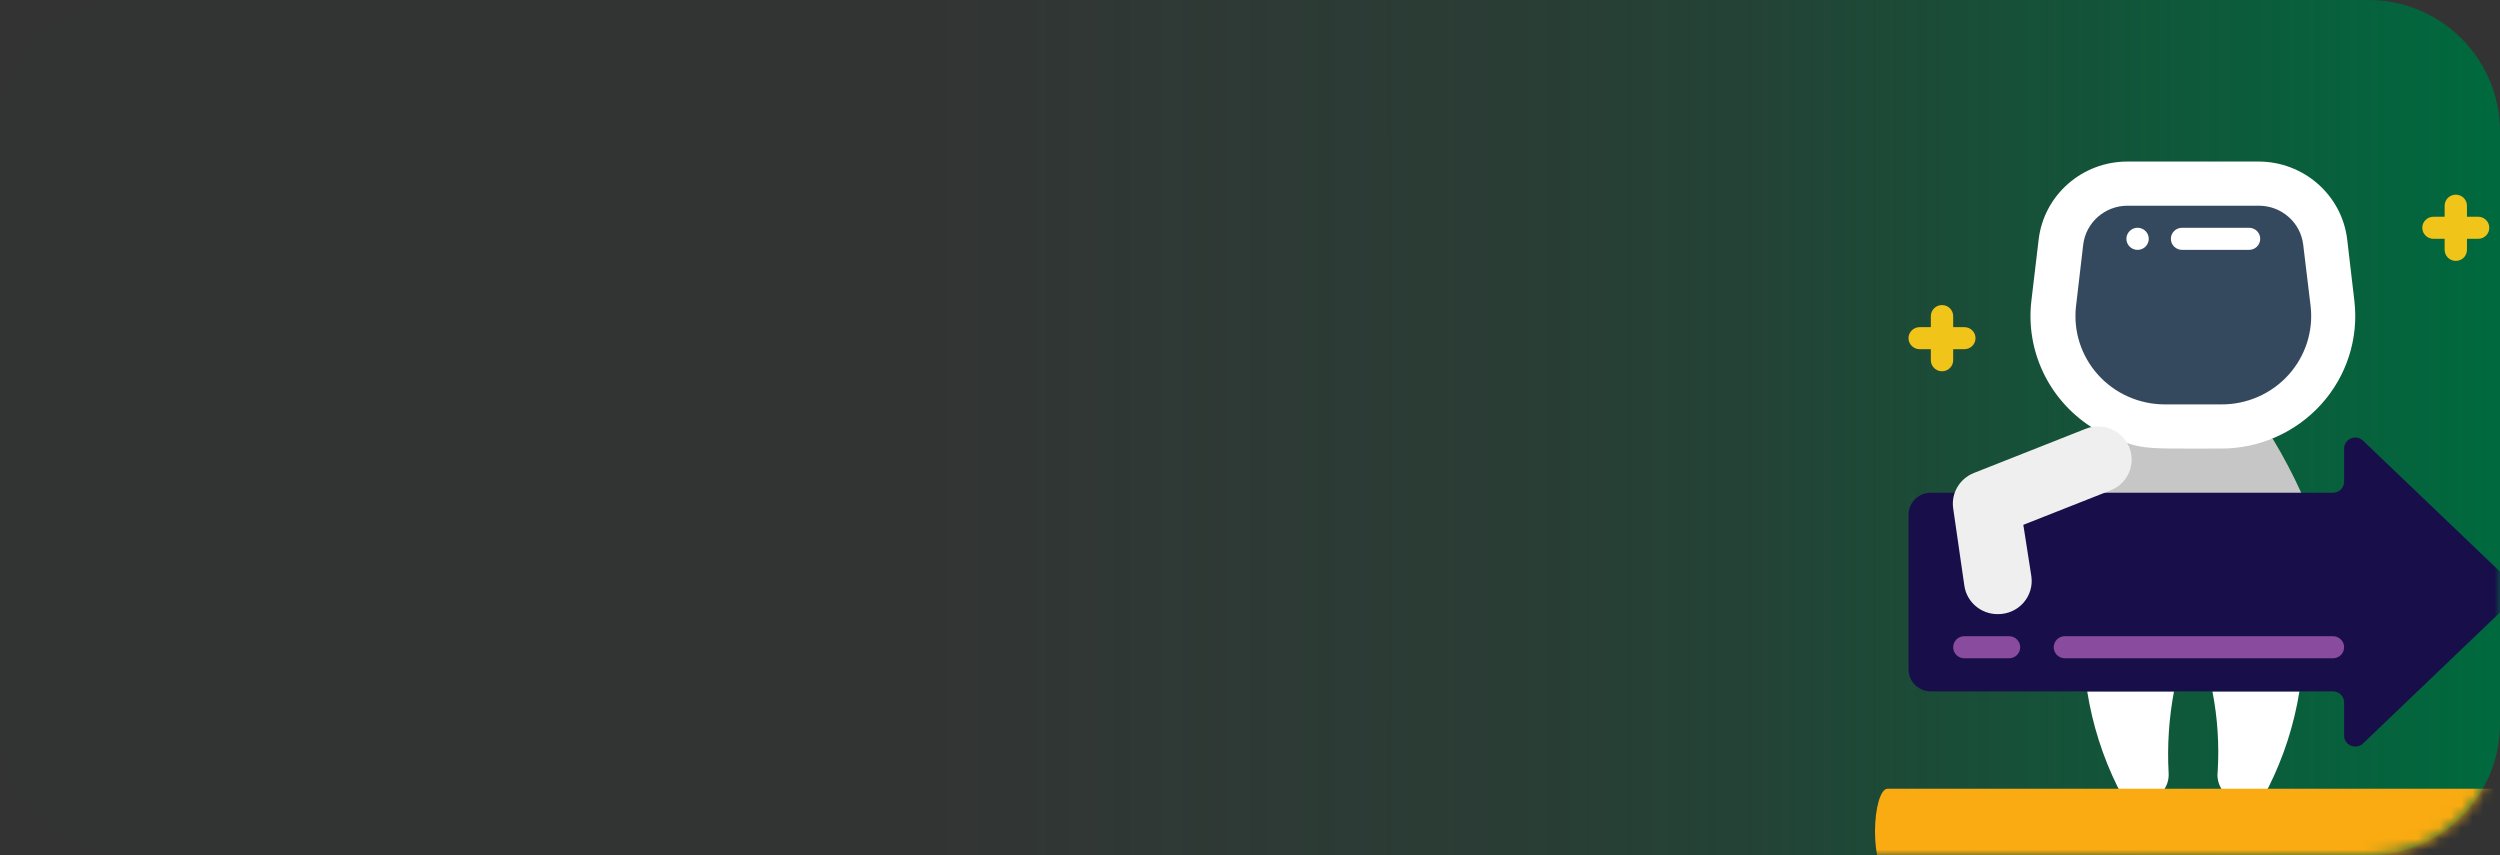 <svg width="228" height="78" viewBox="0 0 228 78" fill="none" xmlns="http://www.w3.org/2000/svg">
<rect x="0" y="0" width="228" height="78" fill="#333333" stroke="none"/>
<path d="M216 0H12C5.373 0 0 5.373 0 12V66C0 72.627 5.373 78 12 78H216C222.627 78 228 72.627 228 66V12C228 5.373 222.627 0 216 0Z" fill="url(#paint0_linear)"/>
<mask id="mask0" mask-type="alpha" maskUnits="userSpaceOnUse" x="0" y="0" width="228" height="78">
<path d="M216 0H12C5.373 0 0 5.373 0 12V66C0 72.627 5.373 78 12 78H216C222.627 78 228 72.627 228 66V12C228 5.373 222.627 0 216 0Z" fill="#F29C1F"/>
</mask>
<g mask="url(#mask0)">
<path d="M191.484 48.398L190.639 42.136L193.012 37.998L207.273 40.012C208.233 41.602 209.1 43.246 209.87 44.935L191.484 48.398Z" fill="#C6C6C6"/>
<path d="M202.577 40.908C206.064 40.908 209.384 39.436 211.704 36.863C214.023 34.29 215.12 30.861 214.719 27.438L214.067 21.861C213.589 17.778 210.077 14.706 205.918 14.733H194.011C189.875 14.737 186.398 17.801 185.923 21.861L185.261 27.438C184.727 31.994 186.85 36.455 190.741 38.955C195.498 41.099 194.123 40.908 202.577 40.908Z" fill="white"/>
<path d="M197.413 36.881C195.091 36.876 192.882 35.893 191.34 34.178C189.797 32.464 189.068 30.18 189.335 27.901L189.987 22.324C190.224 20.298 191.957 18.767 194.021 18.76H205.979C208.059 18.747 209.815 20.283 210.054 22.324L210.726 27.901C210.995 30.192 210.256 32.487 208.698 34.205C207.139 35.922 204.911 36.896 202.577 36.881H197.413Z" fill="#35495E"/>
<path d="M194.927 22.787C194.499 22.779 194.121 22.506 193.983 22.104C193.845 21.703 193.977 21.259 194.312 20.995C194.646 20.73 195.113 20.701 195.479 20.922C195.845 21.143 196.032 21.567 195.946 21.982C195.848 22.458 195.419 22.797 194.927 22.787Z" fill="white"/>
<path d="M205.114 22.787H199.002C198.439 22.787 197.983 22.337 197.983 21.78C197.983 21.224 198.439 20.774 199.002 20.774H205.114C205.676 20.774 206.132 21.224 206.132 21.78C206.132 22.337 205.676 22.787 205.114 22.787Z" fill="white"/>
<path d="M198.268 63.055C197.806 65.511 197.642 68.011 197.779 70.505C197.851 71.656 197.095 72.7 195.969 73.004C194.843 73.308 193.656 72.79 193.124 71.763C191.768 69.013 190.834 66.078 190.354 63.055H198.268Z" fill="white"/>
<path d="M209.708 63.055C209.224 66.081 208.279 69.017 206.906 71.763C206.372 72.823 205.145 73.35 203.996 73.013C202.848 72.675 202.112 71.57 202.251 70.394C202.404 67.938 202.244 65.472 201.772 63.055H209.708Z" fill="white"/>
<path d="M212.763 44.935C213.326 44.935 213.782 44.484 213.782 43.928V40.908C213.782 40.513 214.017 40.154 214.381 39.992C214.746 39.829 215.172 39.892 215.473 40.153L228.409 52.525C228.821 52.906 229.054 53.438 229.054 53.995C229.054 54.552 228.821 55.084 228.409 55.465L215.473 67.837C215.172 68.098 214.746 68.161 214.381 67.998C214.017 67.836 213.782 67.477 213.782 67.082V64.062C213.782 63.506 213.326 63.055 212.763 63.055H176.093C174.968 63.055 174.056 62.154 174.056 61.042V46.948C174.056 45.836 174.968 44.935 176.093 44.935H212.763Z" fill="#180F4A"/>
<path d="M182.205 56.008C180.671 56.023 179.364 54.912 179.149 53.411L178.13 46.364C177.931 44.984 178.714 43.648 180.025 43.133L190.211 39.106C191.781 38.486 193.562 39.241 194.189 40.792C194.816 42.343 194.052 44.103 192.483 44.723L184.527 47.864L185.261 52.566C185.385 53.437 185.119 54.319 184.532 54.98C183.945 55.642 183.095 56.017 182.205 56.008Z" fill="#EFEFEF"/>
<path d="M223.968 23.794C223.406 23.794 222.95 23.343 222.95 22.787V18.76C222.95 18.204 223.406 17.754 223.968 17.754C224.531 17.754 224.987 18.204 224.987 18.76V22.787C224.987 23.343 224.531 23.794 223.968 23.794Z" fill="#F0C419"/>
<path d="M226.005 21.78H221.931C221.368 21.78 220.912 21.33 220.912 20.774C220.912 20.218 221.368 19.767 221.931 19.767H226.005C226.568 19.767 227.024 20.218 227.024 20.774C227.024 21.33 226.568 21.78 226.005 21.78Z" fill="#F0C419"/>
<path d="M177.112 33.861C176.549 33.861 176.093 33.41 176.093 32.854V28.827C176.093 28.271 176.549 27.821 177.112 27.821C177.674 27.821 178.13 28.271 178.13 28.827V32.854C178.13 33.41 177.674 33.861 177.112 33.861Z" fill="#F0C419"/>
<path d="M179.149 31.848H175.074C174.512 31.848 174.056 31.397 174.056 30.841C174.056 30.285 174.512 29.834 175.074 29.834H179.149C179.711 29.834 180.168 30.285 180.168 30.841C180.168 31.397 179.711 31.848 179.149 31.848Z" fill="#F0C419"/>
<path d="M231.099 74.129H228.043C227.48 74.129 227.024 73.678 227.024 73.122C227.024 72.567 227.48 72.116 228.043 72.116H231.099C231.661 72.116 232.117 72.567 232.117 73.122C232.117 73.678 231.661 74.129 231.099 74.129Z" fill="#CBB292"/>
<path d="M230.366 79.733H172.142C171.511 79.733 171 77.987 171 75.833C171 73.679 171.511 71.933 172.142 71.933H230.366C230.997 71.933 231.508 73.679 231.508 75.833C231.508 77.987 230.997 79.733 230.366 79.733Z" fill="#F9AB11"/>
<path d="M183.223 60.035H179.149C178.586 60.035 178.13 59.584 178.13 59.029C178.13 58.472 178.586 58.022 179.149 58.022H183.223C183.786 58.022 184.242 58.472 184.242 59.029C184.242 59.584 183.786 60.035 183.223 60.035Z" fill="#894B9D"/>
<path d="M212.763 60.035H188.317C187.754 60.035 187.298 59.584 187.298 59.029C187.298 58.472 187.754 58.022 188.317 58.022H212.763C213.326 58.022 213.782 58.472 213.782 59.029C213.782 59.584 213.326 60.035 212.763 60.035Z" fill="#894B9D"/>
</g>
<defs>
<linearGradient id="paint0_linear" x1="83" y1="39" x2="228" y2="39" gradientUnits="userSpaceOnUse">
<stop stop-color="#027B4A" stop-opacity="0.01"/>
<stop offset="0.363" stop-color="#00693E" stop-opacity="0.176"/>
<stop offset="0.525" stop-color="#00663C" stop-opacity="0.302"/>
<stop offset="0.995" stop-color="#00693E"/>
</linearGradient>
</defs>
</svg>
